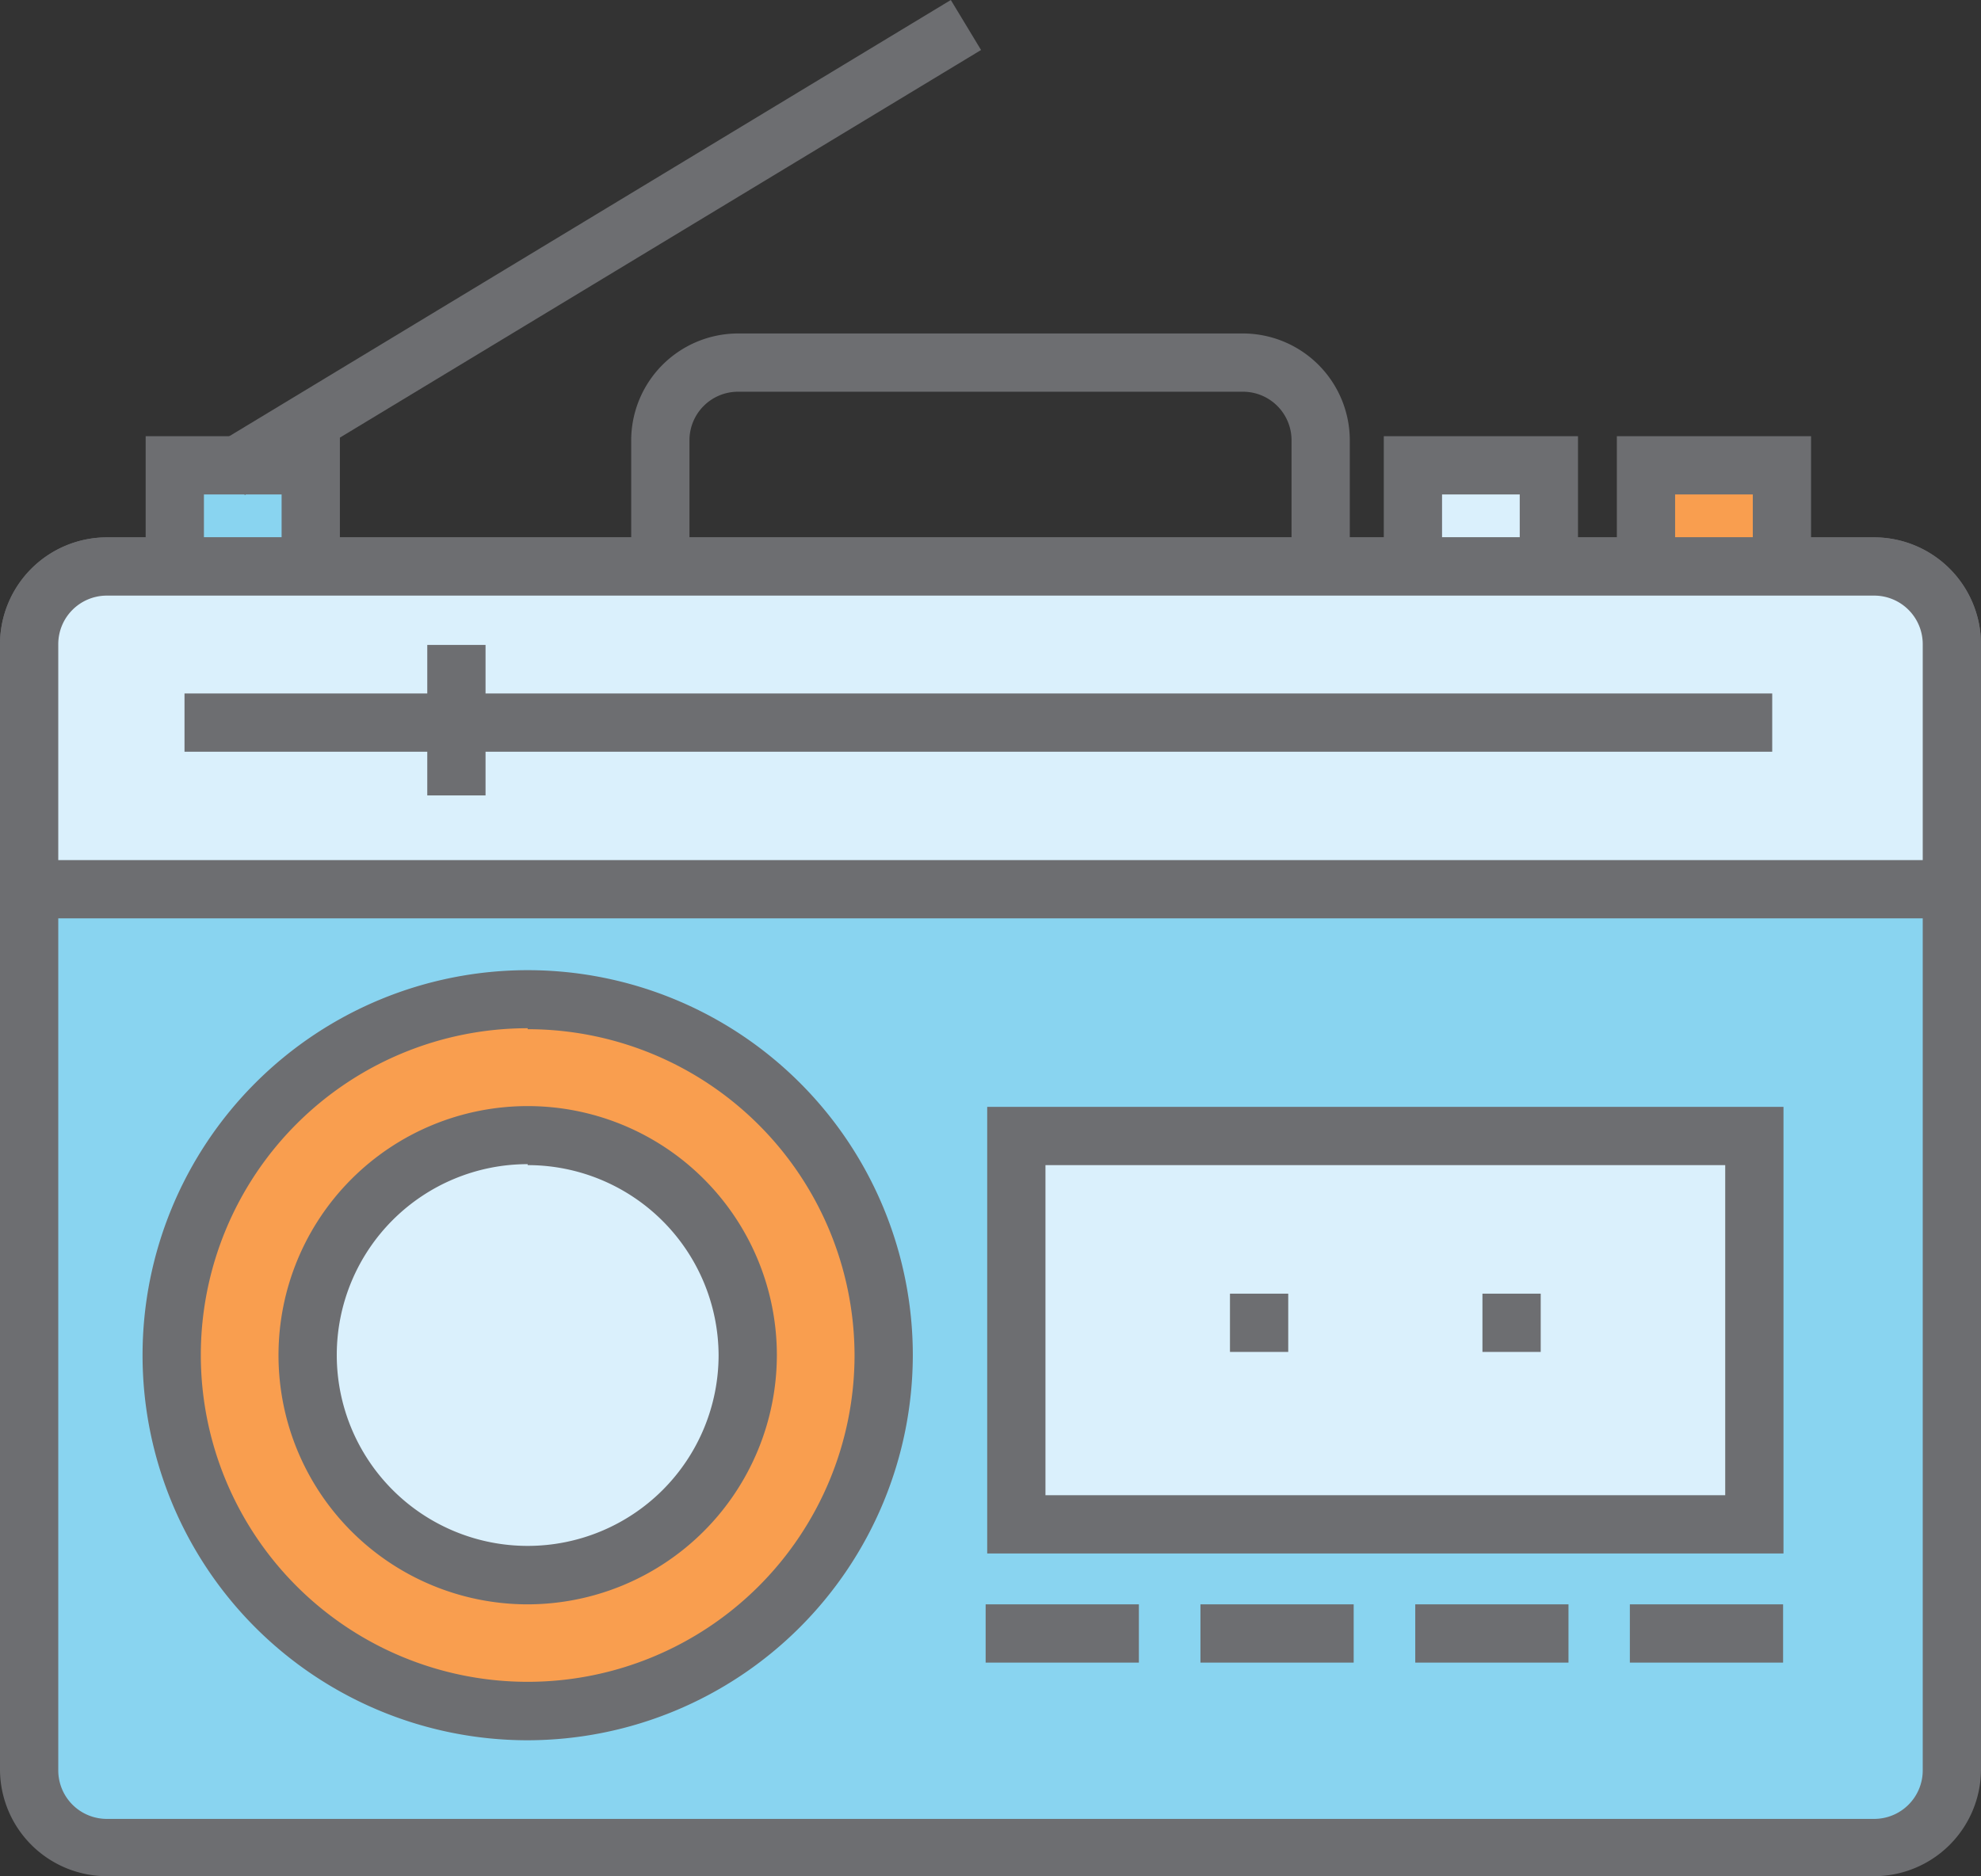<svg xmlns="http://www.w3.org/2000/svg" viewBox="0 -0.004 102 96.624"><rect x="0" y="-0.004" width="102" height="96.624" fill="#333333" stroke="none"/><title>Depositphotos_74162405_17</title><g data-name="Layer 2"><g data-name="Layer 1"><g data-name="Layer 2"><g data-name="Layer 4"><path fill="#daf0fc" d="M72.75 23.96h7v7h-7z"/><path d="M81.25 32.46h-10v-10h10zm-7-3h4v-4h-4z" fill="#6d6e71"/><path fill="#89d4f0" d="M9 23.96h7v7H9z"/><path d="M17.5 32.46h-10v-10h10zm-7-3h4v-4h-4z" fill="#6d6e71"/><path fill="#f99e4f" d="M84.75 23.96h7v7h-7z"/><path d="M93.25 32.46h-10v-10h10zm-7-3h4v-4h-4z" fill="#6d6e71"/><path d="M64 40.46H38A5.51 5.51 0 0 1 32.5 35V22.71a5.51 5.51 0 0 1 5.5-5.54h26a5.51 5.51 0 0 1 5.5 5.5V35a5.51 5.51 0 0 1-5.5 5.46zM38 20.17a2.5 2.5 0 0 0-2.5 2.5V35a2.5 2.5 0 0 0 2.5 2.5h26a2.5 2.5 0 0 0 2.5-2.5V22.71a2.5 2.5 0 0 0-2.5-2.54H38z" fill="#6d6e71"/><rect x="1.5" y="29.12" width="99" height="66" rx="4" ry="4" fill="#89d4f0"/><path d="M96.5 96.62h-91A5.51 5.51 0 0 1 0 91.17v-58a5.51 5.51 0 0 1 5.5-5.5h91a5.51 5.51 0 0 1 5.5 5.5v58a5.51 5.51 0 0 1-5.5 5.45zm-91-66a2.5 2.5 0 0 0-2.5 2.5v58.05a2.5 2.5 0 0 0 2.5 2.5h91a2.5 2.5 0 0 0 2.5-2.5v-58a2.5 2.5 0 0 0-2.5-2.5z" fill="#6d6e71"/><path d="M96.5 29.17h-91a4 4 0 0 0-4 4v12.62h99V33.17a4 4 0 0 0-4-4z" fill="#daf0fc"/><path d="M102 47.29H0V33.17a5.51 5.51 0 0 1 5.5-5.5h91a5.51 5.51 0 0 1 5.5 5.5zm-99-3h96V33.17a2.5 2.5 0 0 0-2.5-2.5h-91a2.5 2.5 0 0 0-2.5 2.5z" fill="#6d6e71"/><circle cx="27.17" cy="69.79" r="18.33" fill="#f99e4f"/><path d="M27.17 89.62A19.83 19.83 0 1 1 47 69.79a19.86 19.86 0 0 1-19.83 19.83zm0-36.67A16.83 16.83 0 1 0 44 69.79 16.83 16.83 0 0 0 27.17 53z" fill="#6d6e71"/><circle cx="27.17" cy="69.79" r="11.33" fill="#daf0fc"/><path d="M27.17 82.62A12.83 12.83 0 1 1 40 69.79a12.85 12.85 0 0 1-12.83 12.83zm0-22.67A9.83 9.83 0 1 0 37 69.79 9.83 9.83 0 0 0 27.17 60z" fill="#6d6e71"/><path fill="#daf0fc" d="M52.33 58.46h38v20h-38z"/><path d="M91.83 80h-41V57h41zm-38-3h35V60h-35z" fill="#6d6e71"/><path fill="#6d6e71" d="M63.33 66.62h3v3h-3z"/><path fill="#6d6e71" d="M76.33 66.62h3v3h-3z"/><path fill="#6d6e71" d="M50.75 82.62h7.89v3h-7.89z"/><path fill="#6d6e71" d="M61.81 82.62h7.89v3h-7.89z"/><path fill="#6d6e71" d="M72.87 82.62h7.89v3h-7.89z"/><path fill="#6d6e71" d="M83.92 82.62h7.89v3h-7.89z"/><path fill="#6d6e71" d="M9.5 35.71h81.75v3H9.5z"/><path fill="#6d6e71" d="M22 33.21h3v7.75h-3z"/><path fill="#6d6e71" d="M11.05 22.918L48.957-.004l1.557 2.575-37.908 22.922z"/></g></g></g></g></svg>
